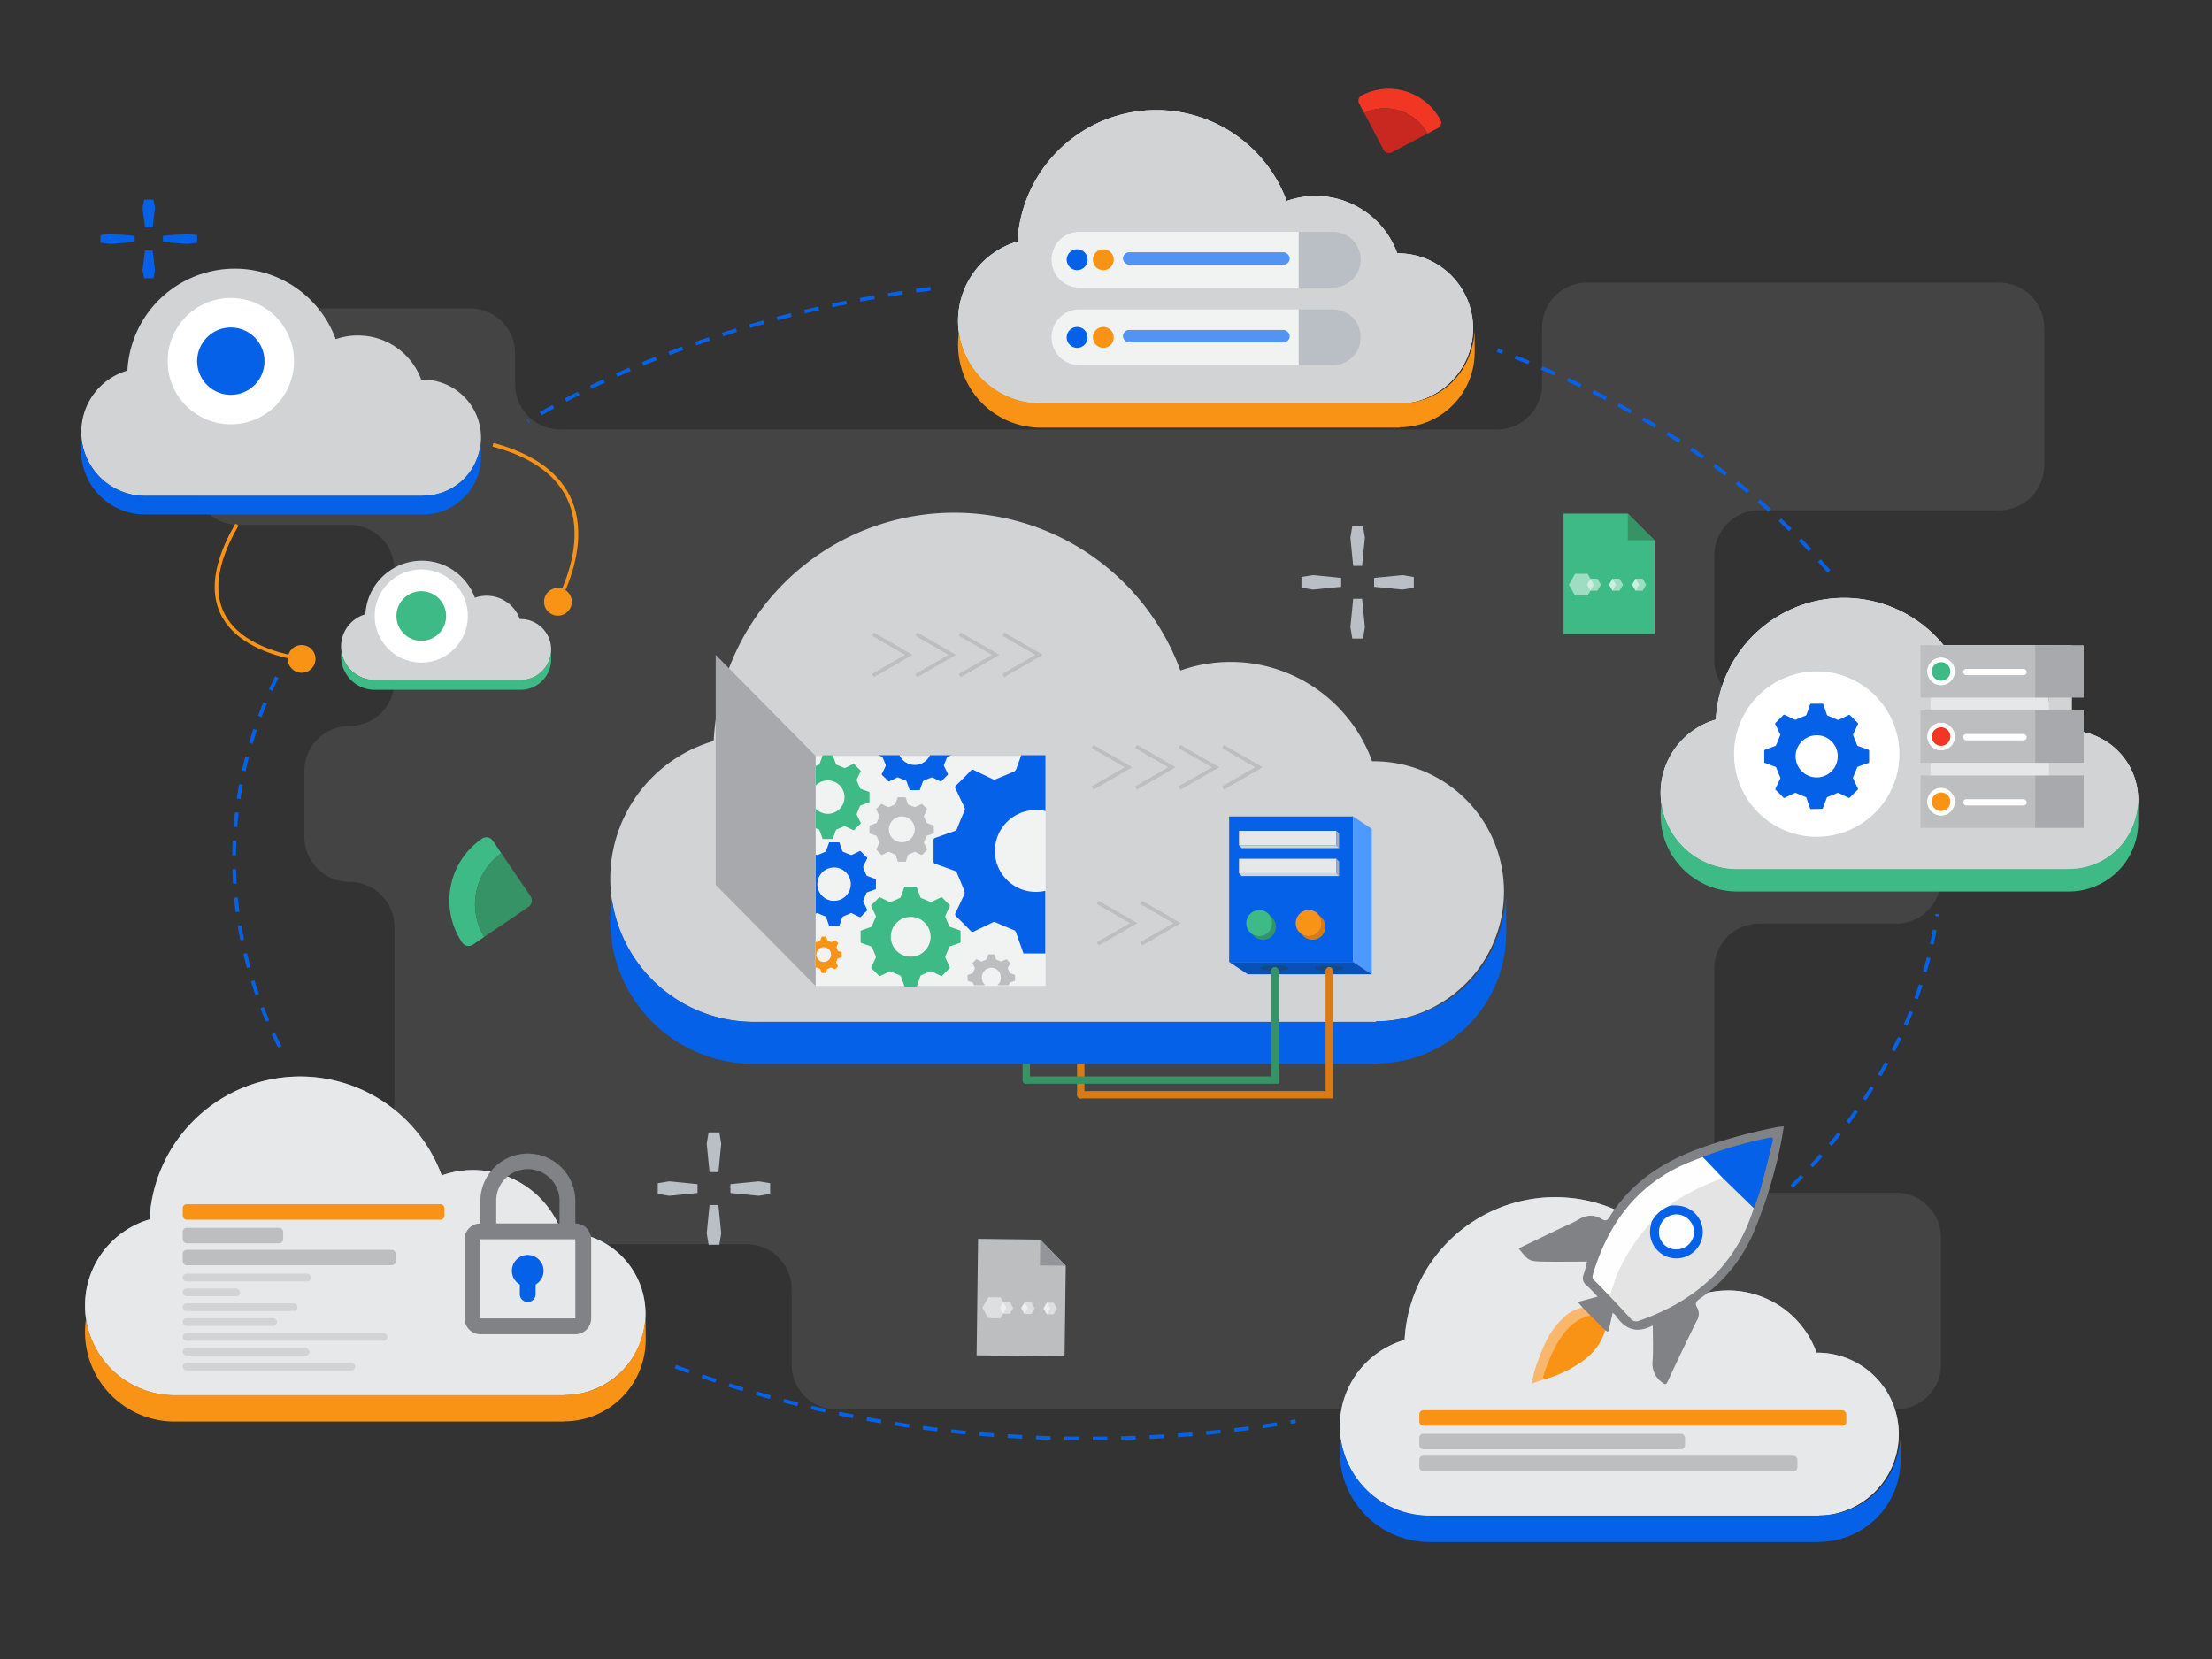<svg id="Layer_1" data-name="Layer 1" xmlns="http://www.w3.org/2000/svg" viewBox="0 0 600 450"><rect x="0" y="0" width="600" height="450" fill="#333333" stroke="none"/><defs><style>.cls-1{opacity:0.15;}.cls-2{fill:#a7a9ac;}.cls-3{fill:#3dba85;}.cls-4{fill:#359366;}.cls-17,.cls-5{fill:#fff;}.cls-26,.cls-5{opacity:0.5;}.cls-6{fill:#bcbec0;}.cls-7{fill:#939598;}.cls-8{fill:#babfc5;}.cls-9{fill:#f13624;}.cls-10{fill:#c92820;}.cls-11{fill:#0562e8;}.cls-12,.cls-13,.cls-15,.cls-25,.cls-31{fill:none;stroke-miterlimit:10;}.cls-12{stroke:#d87b16;}.cls-12,.cls-13{stroke-linecap:round;stroke-width:2px;}.cls-13{stroke:#359366;}.cls-14,.cls-26{fill:#d1d3d4;}.cls-15{stroke:#F99316;}.cls-16{fill:#F99316;}.cls-18{fill:#f1f2f2;}.cls-19{fill:#5294f3;}.cls-20{fill:#4c9aff;}.cls-21{fill:#0951ba;}.cls-22{fill:#144a7f;}.cls-23{fill:#e6e7e8;}.cls-24{fill:#d87b16;}.cls-25{stroke:#bcbec0;}.cls-27{fill:#808285;}.cls-28{fill:#f9b76e;}.cls-29{fill:#e4e4e4;}.cls-30{fill:#fefefe;}.cls-31{stroke:#0562e8;stroke-dasharray:3.95 3.75;}</style></defs><title>Readiness Assessment Main Illustrations</title><g class="cls-1"><path class="cls-2" d="M107,298.41v-47a12.2,12.2,0,0,0-12.2-12.21h0A12.21,12.21,0,0,1,82.56,227V209.13a12.21,12.21,0,0,1,12.21-12.2h0A12.21,12.21,0,0,0,107,184.72V154.57a12.2,12.2,0,0,0-12.2-12.2H64.67a12.21,12.21,0,0,1-12.21-12.21V95.84a12.2,12.2,0,0,1,12.21-12.2h62.85a12.21,12.21,0,0,1,12.21,12.2v8.45a12.2,12.2,0,0,0,12.2,12.2H406.08a12.21,12.21,0,0,0,12.21-12.2V88.88a12.21,12.21,0,0,1,12.2-12.21H542.28a12.21,12.21,0,0,1,12.21,12.21v37.31a12.21,12.21,0,0,1-12.21,12.21h-65A12.21,12.21,0,0,0,465,150.6v28.48a12.21,12.21,0,0,0,12.21,12.21h37.09a12.2,12.2,0,0,1,12.2,12.2v34.83a12.2,12.2,0,0,1-12.2,12.2H477.23A12.21,12.21,0,0,0,465,262.73v48.62a12.21,12.21,0,0,0,12.21,12.2h37.09a12.21,12.21,0,0,1,12.2,12.21v34.33a12.2,12.2,0,0,1-12.2,12.2H226.94a12.2,12.2,0,0,1-12.21-12.2V349.7a12.2,12.2,0,0,0-12.2-12.21H155.71A12.21,12.21,0,0,0,143.5,349.7v8.44a12.2,12.2,0,0,1-12.2,12.2H55.71a12.21,12.21,0,0,1-12.21-12.2V322.82a12.21,12.21,0,0,1,12.21-12.21H94.77A12.2,12.2,0,0,0,107,298.41Z"/></g><polygon class="cls-3" points="448.8 146.55 448.8 172 424.11 172 424.11 139.31 441.56 139.31 441.55 139.32 448.79 146.56 448.8 146.55"/><polygon class="cls-4" points="441.55 146.56 441.55 139.32 441.56 139.31 448.8 146.55 448.79 146.56 441.55 146.56"/><polygon class="cls-5" points="430.64 155.65 427.25 155.65 425.55 158.59 427.25 161.53 430.64 161.53 432.34 158.59 430.64 155.65"/><polygon class="cls-5" points="433.29 156.96 431.4 156.96 430.45 158.59 431.4 160.23 433.29 160.23 434.23 158.59 433.29 156.96"/><polygon class="cls-5" points="438.35 158.59 437.4 160.23 436.45 158.59 437.4 156.96 438.35 158.59"/><polygon class="cls-5" points="439.29 156.96 437.4 156.96 436.45 158.59 437.4 160.23 439.29 160.23 440.24 158.59 439.29 156.96"/><polygon class="cls-5" points="444.61 158.59 443.66 160.23 442.72 158.59 443.66 156.96 444.61 158.59"/><polygon class="cls-5" points="445.56 156.96 443.66 156.96 442.72 158.59 443.66 160.23 445.56 160.23 446.5 158.59 445.56 156.96"/><polygon class="cls-6" points="289.08 343.33 288.76 367.93 264.9 367.62 265.3 336.03 282.17 336.24 282.17 336.25 289.07 343.33 289.08 343.33"/><polygon class="cls-7" points="282.07 343.25 282.17 336.25 282.17 336.24 289.08 343.33 289.07 343.33 282.07 343.25"/><polygon class="cls-5" points="271.42 351.9 268.13 351.86 266.46 354.69 268.06 357.55 271.34 357.59 273.02 354.77 271.42 351.9"/><polygon class="cls-5" points="273.96 353.2 272.13 353.17 271.19 354.75 272.09 356.34 273.92 356.36 274.85 354.79 273.96 353.2"/><polygon class="cls-5" points="278.83 354.84 277.89 356.42 277 354.82 277.93 353.25 278.83 354.84"/><polygon class="cls-5" points="279.76 353.27 277.93 353.25 277 354.82 277.89 356.42 279.72 356.44 280.65 354.87 279.76 353.27"/><polygon class="cls-5" points="284.88 354.92 283.95 356.49 283.05 354.9 283.99 353.33 284.88 354.92"/><polygon class="cls-5" points="285.81 353.35 283.99 353.32 283.05 354.9 283.95 356.49 285.77 356.52 286.71 354.94 285.81 353.35"/><polygon class="cls-8" points="194.87 317.93 192.46 317.93 191.7 310.25 192.21 307.15 195.12 307.15 195.63 310.25 194.87 317.93"/><polygon class="cls-8" points="192.46 326.86 194.87 326.86 195.63 334.53 195.12 337.63 192.21 337.63 191.7 334.53 192.46 326.86"/><polygon class="cls-8" points="198.13 323.6 198.13 321.19 205.8 320.43 208.9 320.94 208.9 323.85 205.8 324.36 198.13 323.6"/><polygon class="cls-8" points="189.2 321.19 189.2 323.6 181.52 324.36 178.42 323.85 178.42 320.94 181.52 320.43 189.2 321.19"/><polygon class="cls-8" points="369.46 153.49 367.05 153.49 366.29 145.82 366.8 142.72 369.71 142.72 370.22 145.82 369.46 153.49"/><polygon class="cls-8" points="367.05 162.42 369.46 162.42 370.22 170.1 369.71 173.2 366.8 173.2 366.29 170.1 367.05 162.42"/><polygon class="cls-8" points="372.72 159.16 372.72 156.75 380.39 155.99 383.49 156.5 383.49 159.42 380.39 159.92 372.72 159.16"/><polygon class="cls-8" points="363.79 156.75 363.79 159.16 356.11 159.92 353.01 159.42 353.01 156.5 356.11 155.99 363.79 156.75"/><path class="cls-9" d="M390.74,32.53a1.63,1.63,0,0,1-.68,2.2l-2.85,1.5A13.23,13.23,0,0,0,370,30.64l-1.34-2.56a1.63,1.63,0,0,1,.68-2.2,15.87,15.87,0,0,1,21.36,6.65Z"/><path class="cls-10" d="M387.21,36.23l-9.72,5.1a1.64,1.64,0,0,1-2.2-.69l-5.25-10a13.23,13.23,0,0,1,17.17,5.59Z"/><path class="cls-3" d="M130.76,227.47a2.09,2.09,0,0,1,2.91.56l2.32,3.41a17,17,0,0,0-4.64,22.7l-3.07,2.09a2.11,2.11,0,0,1-2.91-.56,20.36,20.36,0,0,1,5.39-28.2Z"/><path class="cls-4" d="M136,231.44l7.91,11.65a2.1,2.1,0,0,1-.56,2.91l-12,8.14a17,17,0,0,1,4.64-22.7Z"/><polygon class="cls-11" points="41.4 61.69 39.32 61.69 38.67 56.32 39.1 54.16 41.62 54.16 42.05 56.32 41.4 61.69"/><polygon class="cls-11" points="39.32 67.93 41.4 67.93 42.05 73.29 41.62 75.46 39.1 75.46 38.67 73.29 39.32 67.93"/><polygon class="cls-11" points="44.2 65.65 44.2 63.97 50.81 63.43 53.47 63.79 53.47 65.83 50.81 66.18 44.2 65.65"/><polygon class="cls-11" points="36.52 63.97 36.52 65.65 29.91 66.18 27.25 65.83 27.25 63.79 29.91 63.43 36.52 63.97"/><line class="cls-12" x1="293.15" y1="296.95" x2="293.15" y2="282.09"/><line class="cls-13" x1="278.38" y1="293" x2="278.38" y2="278.14"/><path class="cls-14" d="M92.51,175.34a9.13,9.13,0,0,0,9.13,9.13h39.58v0a8.28,8.28,0,1,0,0-16.56H141a9.59,9.59,0,0,0-12.19-5.78,15.33,15.33,0,0,0-29.7,4.48A9.12,9.12,0,0,0,92.51,175.34Z"/><path class="cls-3" d="M149.51,178.83a8.29,8.29,0,0,1-8.29,8.28v0H101.64A9.12,9.12,0,0,1,92.51,178a8.45,8.45,0,0,1,.1-1.34,9.13,9.13,0,0,0,9,7.78h39.58v0a8.25,8.25,0,0,0,8.29-8Z"/><path class="cls-15" d="M151.27,163.41c2.39-4.64,6.22-13.78,4.76-22.67-1.33-8.11-7.06-16-22.31-20.11"/><path class="cls-16" d="M154.62,165.06a3.76,3.76,0,1,1-1.45-5.11A3.75,3.75,0,0,1,154.62,165.06Z"/><path class="cls-15" d="M82,178.79c-9.59-1.43-34.2-8-17.73-36.5"/><path class="cls-16" d="M82.28,175a3.76,3.76,0,1,1-4.19,3.26A3.74,3.74,0,0,1,82.28,175Z"/><circle class="cls-17" cx="114.27" cy="167.09" r="12.64"/><circle class="cls-3" cx="114.27" cy="167.09" r="6.74"/><path class="cls-14" d="M22.05,117.17a17.36,17.36,0,0,0,17.36,17.36h75.32v-.05a15.75,15.75,0,0,0,0-31.5h-.47A18.23,18.23,0,0,0,97.13,91a18,18,0,0,0-6.07,1,29.16,29.16,0,0,0-56.5,8.51A17.34,17.34,0,0,0,22.05,117.17Z"/><path class="cls-11" d="M130.48,123.8a15.76,15.76,0,0,1-15.75,15.76v0H39.41A17.37,17.37,0,0,1,22,122.24a17.79,17.79,0,0,1,.19-2.55A17.38,17.38,0,0,0,39.41,134.5h75.32v-.05c7.83,0,15-5.59,15.75-15.14Z"/><circle class="cls-17" cx="62.61" cy="97.96" r="17.14"/><circle class="cls-11" cx="62.61" cy="97.96" r="9.14"/><path class="cls-14" d="M165.53,238.3a38.91,38.91,0,0,0,38.91,38.9H373.23v-.09a35.31,35.31,0,0,0,0-70.61h-1.05a40.83,40.83,0,0,0-52-24.62A65.35,65.35,0,0,0,193.58,201,38.89,38.89,0,0,0,165.53,238.3Z"/><path class="cls-11" d="M408.54,253.16a35.32,35.32,0,0,1-35.31,35.31v.09H204.44a38.91,38.91,0,0,1-38.91-38.9A39.62,39.62,0,0,1,166,244a38.91,38.91,0,0,0,38.49,33.17H373.23V277c17.54,0,33.65-12.53,35.31-33.94Z"/><rect class="cls-18" x="221.22" y="205.04" width="62.39" height="62.39"/><polygon class="cls-2" points="221.22 267.43 194.13 240.01 194.13 177.63 221.22 205.04 221.22 267.43"/><path class="cls-11" d="M281,219.7a11.53,11.53,0,0,1,2.58.3V204.85H277c-.45,1.29-.91,2.57-1.39,3.85a1.29,1.29,0,0,1-.65.63c-1.59.69-3.19,1.33-4.78,2a1,1,0,0,1-.93,0c-1.64-.81-3.29-1.56-4.93-2.37a.75.75,0,0,0-1.08.16q-1.9,2-3.87,3.87a.69.69,0,0,0-.16,1c.81,1.65,1.57,3.33,2.38,5a1,1,0,0,1,0,1c-.68,1.54-1.34,3.08-1.93,4.65a1.18,1.18,0,0,1-.79.8c-1.72.59-3.43,1.22-5.15,1.82a.61.61,0,0,0-.5.71q0,2.84,0,5.67c0,.41.12.57.51.71,1.77.59,3.53,1.23,5.27,1.88a1.21,1.21,0,0,1,.58.62c.7,1.6,1.38,3.22,2,4.85a1.13,1.13,0,0,1,0,.83c-.76,1.68-1.54,3.35-2.36,5a.78.78,0,0,0,.19,1.09c1.31,1.26,2.6,2.56,3.87,3.87a.68.68,0,0,0,.93.15c1.67-.82,3.37-1.59,5-2.42a.94.94,0,0,1,.92,0c1.56.69,3.13,1.36,4.72,2a1.11,1.11,0,0,1,.76.74c.65,1.89,1.33,3.77,2,5.66h5.92v-17a11,11,0,0,1-2.57.3,11.1,11.1,0,0,1,0-22.2Z"/><path class="cls-6" d="M245.69,233.74h-2.13l-.63-1.78a.34.34,0,0,0-.24-.24c-.5-.19-1-.4-1.49-.62a.33.33,0,0,0-.29,0l-1.59.77a.21.21,0,0,1-.29-.05l-1.22-1.22a.23.23,0,0,1-.06-.34c.26-.52.5-1.05.74-1.58a.36.36,0,0,0,0-.27c-.21-.51-.42-1-.64-1.52a.39.39,0,0,0-.18-.2c-.56-.21-1.11-.4-1.67-.59a.2.2,0,0,1-.16-.23c0-.59,0-1.19,0-1.79a.19.19,0,0,1,.16-.22l1.62-.57a.37.37,0,0,0,.25-.25c.19-.5.4-1,.61-1.47a.31.31,0,0,0,0-.31c-.25-.53-.49-1.06-.75-1.58a.22.22,0,0,1,0-.31c.41-.4.82-.8,1.22-1.22a.25.25,0,0,1,.35,0c.51.26,1,.5,1.55.75a.3.3,0,0,0,.29,0l1.51-.64a.43.43,0,0,0,.21-.19c.22-.6.43-1.2.64-1.81h2.13l.63,1.79a.35.35,0,0,0,.24.23c.5.19,1,.41,1.49.61a.37.37,0,0,0,.29,0l1.59-.75a.21.21,0,0,1,.29,0c.41.42.82.83,1.24,1.23a.22.22,0,0,1,0,.31c-.26.53-.51,1.06-.75,1.6a.3.3,0,0,0,0,.26q.3.76.63,1.53a.35.35,0,0,0,.19.19c.55.21,1.1.41,1.66.6a.19.19,0,0,1,.16.22c0,.6,0,1.2,0,1.79a.2.2,0,0,1-.16.23c-.55.18-1.1.39-1.64.58a.31.31,0,0,0-.22.22c-.2.51-.42,1-.62,1.51a.32.32,0,0,0,0,.27c.24.53.49,1.07.75,1.59a.22.22,0,0,1,0,.31c-.42.41-.83.82-1.24,1.24a.21.21,0,0,1-.29.05l-1.59-.76a.3.3,0,0,0-.29,0l-1.51.64a.43.43,0,0,0-.2.2C246.11,232.54,245.9,233.14,245.69,233.74Zm2.44-8.77a3.51,3.51,0,1,0-3.51,3.5A3.5,3.5,0,0,0,248.13,225Z"/><path class="cls-11" d="M237.38,238.36c-.72-.24-1.43-.49-2.14-.76a.51.51,0,0,1-.25-.25c-.28-.65-.56-1.32-.81-2a.45.45,0,0,1,0-.34c.32-.69.64-1.38,1-2.06a.29.29,0,0,0-.07-.4c-.54-.53-1.08-1.06-1.59-1.59a.29.29,0,0,0-.38-.08c-.69.33-1.38.67-2.06,1a.59.59,0,0,1-.37,0c-.66-.26-1.29-.54-1.94-.79a.47.47,0,0,1-.3-.31c-.27-.76-.54-1.52-.81-2.3h-2.76c-.28.79-.54,1.56-.83,2.33a.57.57,0,0,1-.27.26l-1.95.82a.42.42,0,0,1-.38,0,1.06,1.06,0,0,1-.21-.11v16.06l.22-.11a.39.39,0,0,1,.38,0c.64.28,1.27.56,1.93.8a.47.47,0,0,1,.3.31c.27.77.55,1.53.81,2.3h2.76c.27-.78.54-1.56.82-2.33a.59.59,0,0,1,.27-.25c.65-.28,1.3-.54,1.95-.83a.39.39,0,0,1,.38,0l2.06,1a.29.29,0,0,0,.38-.07c.51-.54,1.05-1.07,1.59-1.6a.29.29,0,0,0,.07-.4c-.34-.67-.66-1.36-1-2.06a.45.45,0,0,1,0-.34c.25-.65.54-1.3.79-1.95a.44.44,0,0,1,.29-.29c.71-.25,1.41-.51,2.12-.75a.26.26,0,0,0,.21-.3q0-1.14,0-2.31A.26.26,0,0,0,237.38,238.36Zm-11.15,6a4.53,4.53,0,1,1,4.54-4.54A4.52,4.52,0,0,1,226.23,244.34Z"/><path class="cls-3" d="M235.63,214.74c-.71-.24-1.43-.49-2.14-.76a.44.44,0,0,1-.25-.25c-.28-.66-.56-1.31-.82-2a.5.5,0,0,1,0-.34c.31-.69.64-1.38,1-2.07.08-.16.06-.25-.08-.39-.53-.52-1.07-1.06-1.59-1.6-.13-.12-.22-.15-.37-.06-.69.33-1.38.66-2.07,1a.5.5,0,0,1-.36,0c-.66-.26-1.29-.54-1.94-.79a.43.43,0,0,1-.3-.3l-.82-2.31h-2.75c-.28.78-.55,1.56-.84,2.33a.49.49,0,0,1-.27.26c-.25.11-.51.23-.78.32v5.3a4.46,4.46,0,0,1,3.26-1.39,4.53,4.53,0,1,1-3.26,7.65v5.29c.26.11.52.22.77.31a.45.45,0,0,1,.3.3c.27.78.55,1.54.82,2.32h2.75c.27-.79.55-1.56.83-2.34a.53.53,0,0,1,.27-.26c.65-.28,1.3-.53,1.95-.82a.35.35,0,0,1,.37,0l2.07,1c.15.09.24.07.37-.06.52-.54,1.06-1.07,1.59-1.59a.3.3,0,0,0,.08-.41c-.34-.68-.67-1.36-1-2.05a.53.53,0,0,1,0-.35c.26-.65.55-1.3.8-1.95a.44.44,0,0,1,.29-.29c.71-.25,1.41-.51,2.12-.75a.26.26,0,0,0,.21-.29c0-.77,0-1.54,0-2.32A.26.26,0,0,0,235.63,214.74Z"/><path class="cls-11" d="M256.86,205.47a.46.46,0,0,1,.29-.29l.94-.33h-5.84a4.54,4.54,0,0,1-8.25,0h-5.84l1,.34a.51.51,0,0,1,.24.26c.29.66.56,1.31.83,2a.47.47,0,0,1,0,.33c-.31.69-.64,1.37-1,2.05a.31.31,0,0,0,.07.44c.54.51,1.07,1,1.59,1.58a.26.26,0,0,0,.37.06c.69-.33,1.38-.65,2.07-1a.38.38,0,0,1,.37,0c.64.28,1.27.56,1.93.81a.45.45,0,0,1,.3.3c.27.76.55,1.54.81,2.3h2.76c.27-.77.53-1.56.83-2.33a.53.53,0,0,1,.26-.25c.65-.29,1.3-.55,2-.83a.42.42,0,0,1,.38,0c.68.34,1.37.66,2.06,1a.28.28,0,0,0,.38-.06c.51-.55,1.05-1.08,1.59-1.6a.29.29,0,0,0,.07-.4c-.34-.68-.66-1.37-1-2.07a.41.41,0,0,1,0-.34C256.32,206.77,256.61,206.13,256.86,205.47Z"/><path class="cls-3" d="M248.66,267.63h-3.28c-.32-.92-.66-1.83-1-2.75a.54.54,0,0,0-.37-.36c-.77-.3-1.53-.62-2.29-1a.45.45,0,0,0-.45,0l-2.45,1.17a.33.33,0,0,1-.45-.07c-.62-.64-1.25-1.27-1.89-1.88a.39.39,0,0,1-.09-.53c.4-.8.78-1.61,1.15-2.43a.58.58,0,0,0,0-.41c-.32-.79-.64-1.57-1-2.35a.57.57,0,0,0-.29-.3c-.84-.32-1.7-.63-2.56-.92a.3.3,0,0,1-.25-.34q0-1.38,0-2.76a.32.32,0,0,1,.25-.35c.84-.28,1.66-.59,2.5-.88a.55.55,0,0,0,.38-.39c.29-.76.61-1.51.95-2.26a.51.51,0,0,0,0-.48c-.39-.8-.77-1.62-1.16-2.42a.34.34,0,0,1,.08-.48c.64-.61,1.26-1.24,1.88-1.88a.37.37,0,0,1,.53-.08c.79.4,1.6.76,2.39,1.15a.48.48,0,0,0,.45,0c.77-.34,1.55-.65,2.32-1a.61.61,0,0,0,.32-.31c.35-.92.67-1.85,1-2.78h3.28c.32.92.65,1.84,1,2.75a.54.54,0,0,0,.37.36c.77.3,1.53.64,2.3.95a.67.67,0,0,0,.44,0c.82-.37,1.64-.77,2.46-1.16a.3.3,0,0,1,.44.08c.63.64,1.26,1.28,1.91,1.9a.35.35,0,0,1,.08.48c-.4.81-.79,1.63-1.16,2.45a.58.58,0,0,0,0,.41c.32.79.64,1.58,1,2.36a.6.6,0,0,0,.29.3c.85.32,1.7.62,2.56.91a.31.31,0,0,1,.25.35c0,.92,0,1.84,0,2.75a.31.31,0,0,1-.25.35l-2.54.89a.51.51,0,0,0-.33.35c-.31.78-.65,1.55-1,2.33a.58.58,0,0,0,0,.41c.37.82.76,1.64,1.16,2.46a.34.34,0,0,1-.08.47c-.65.63-1.28,1.26-1.91,1.91a.32.32,0,0,1-.44.08l-2.46-1.18a.48.48,0,0,0-.45,0c-.76.34-1.55.65-2.32,1a.69.69,0,0,0-.32.31C249.31,265.77,249,266.7,248.66,267.63Zm3.76-13.53a5.4,5.4,0,1,0-5.41,5.4A5.39,5.39,0,0,0,252.42,254.1Z"/><path class="cls-6" d="M275.21,264.41,274,264a.26.26,0,0,1-.13-.14c-.16-.37-.32-.75-.47-1.12a.23.23,0,0,1,0-.2c.17-.4.36-.78.55-1.17a.16.16,0,0,0,0-.23l-.91-.91a.18.18,0,0,0-.22,0l-1.17.55a.28.28,0,0,1-.2,0c-.38-.15-.73-.32-1.1-.45a.27.27,0,0,1-.18-.18c-.15-.44-.3-.87-.46-1.31H268.1c-.16.44-.31.89-.48,1.32a.29.29,0,0,1-.16.15c-.36.17-.73.31-1.1.47a.22.22,0,0,1-.22,0l-1.14-.55a.19.19,0,0,0-.25,0c-.3.31-.59.61-.9.9a.15.15,0,0,0,0,.23c.18.39.36.77.55,1.15a.29.29,0,0,1,0,.24c-.17.35-.32.71-.46,1.07a.27.27,0,0,1-.18.19c-.4.13-.79.29-1.19.41a.16.16,0,0,0-.12.18v1.31c0,.1,0,.14.12.16l1.22.44a.25.25,0,0,1,.13.14c.09.2.18.4.25.6h3.11a2.54,2.54,0,0,1-.95-2,2.58,2.58,0,1,1,5.15,0,2.49,2.49,0,0,1-1,2h3.12c.09-.19.17-.38.25-.59a.22.22,0,0,1,.16-.16l1.2-.43c.09,0,.12-.06.12-.16v-1.31A.16.16,0,0,0,275.21,264.41Z"/><path class="cls-16" d="M228.29,258.31l-.93-.34a.21.21,0,0,1-.11-.1c-.12-.29-.24-.57-.35-.86a.16.16,0,0,1,0-.15c.14-.31.27-.61.43-.91a.12.12,0,0,0,0-.17c-.23-.24-.46-.46-.7-.7a.12.12,0,0,0-.16,0l-.9.43a.22.22,0,0,1-.16,0l-.84-.35c-.08,0-.12-.06-.14-.12-.12-.35-.24-.68-.35-1h-1.21l-.36,1a.24.24,0,0,1-.12.1l-.85.37a.18.18,0,0,1-.16,0l-.11,0v7l.11-.06a.15.15,0,0,1,.16,0l.85.35a.23.23,0,0,1,.13.14c.11.33.23.67.35,1H224c.11-.33.23-.68.36-1a.23.23,0,0,1,.12-.12l.85-.36a.16.16,0,0,1,.16,0l.9.43a.1.1,0,0,0,.16,0l.7-.7a.12.12,0,0,0,0-.17c-.16-.3-.29-.6-.43-.9a.16.16,0,0,1,0-.15c.1-.29.23-.57.34-.86a.18.18,0,0,1,.13-.12c.31-.12.61-.23.92-.33.08,0,.1-.06.1-.13,0-.34,0-.67,0-1C228.39,258.36,228.37,258.34,228.29,258.31Zm-4.87,2.61a2,2,0,1,1,2-2A2,2,0,0,1,223.42,260.92Z"/><path class="cls-17" d="M259.87,87a22.44,22.44,0,0,0,22.43,22.44h97.35v0a20.37,20.37,0,0,0,0-40.73H379a23.55,23.55,0,0,0-30-14.2,37.69,37.69,0,0,0-73,11A22.43,22.43,0,0,0,259.87,87Z"/><path class="cls-14" d="M259.87,87a22.44,22.44,0,0,0,22.43,22.44h97.35v0a20.37,20.37,0,0,0,0-40.73H379a23.55,23.55,0,0,0-30-14.2,37.69,37.69,0,0,0-73,11A22.43,22.43,0,0,0,259.87,87Z"/><path class="cls-16" d="M400,95.53a20.37,20.37,0,0,1-20.36,20.36V116H282.3a22.46,22.46,0,0,1-22.19-25.73,22.45,22.45,0,0,0,22.19,19.13h97.35v0c10.12,0,19.41-7.23,20.36-19.57Z"/><path class="cls-18" d="M285.21,84h59.49a7.55,7.55,0,0,1,7.55,7.55v0a7.55,7.55,0,0,1-7.55,7.55H285.21a0,0,0,0,1,0,0V84a0,0,0,0,1,0,0Z" transform="translate(637.47 183.04) rotate(-180)"/><path class="cls-8" d="M359.7,84H369a0,0,0,0,1,0,0v15.1a0,0,0,0,1,0,0H359.7a7.44,7.44,0,0,1-7.44-7.44V91.4A7.44,7.44,0,0,1,359.7,84Z" transform="translate(721.3 183.04) rotate(180)"/><rect class="cls-19" x="304.58" y="89.5" width="45.24" height="3.38" rx="1.69" transform="translate(654.41 182.38) rotate(-180)"/><circle class="cls-16" cx="299.27" cy="91.52" r="2.84"/><circle class="cls-11" cx="292.17" cy="91.52" r="2.84"/><path class="cls-18" d="M285.21,62.89h59.49a7.55,7.55,0,0,1,7.55,7.55v0A7.55,7.55,0,0,1,344.71,78H285.21a0,0,0,0,1,0,0V62.89A0,0,0,0,1,285.21,62.89Z" transform="translate(637.47 140.89) rotate(180)"/><path class="cls-8" d="M359.81,62.89H369a0,0,0,0,1,0,0V78a0,0,0,0,1,0,0h-9.23a7.55,7.55,0,0,1-7.55-7.55v0a7.55,7.55,0,0,1,7.55-7.55Z" transform="translate(721.3 140.89) rotate(180)"/><rect class="cls-19" x="304.58" y="68.42" width="45.24" height="3.38" rx="1.69" transform="translate(654.41 140.22) rotate(-180)"/><circle class="cls-16" cx="299.27" cy="70.44" r="2.84"/><circle class="cls-11" cx="292.17" cy="70.44" r="2.84"/><rect class="cls-11" x="333.4" y="221.46" width="33.64" height="39.46"/><polygon class="cls-20" points="372.1 264.27 367.03 260.92 367.03 221.47 372.1 224.82 372.1 264.27"/><polygon class="cls-21" points="372.1 264.27 338.47 264.27 333.39 260.92 367.03 260.92 372.1 264.27"/><ellipse class="cls-22" cx="360.56" cy="262.6" rx="3.95" ry="0.71"/><ellipse class="cls-22" cx="345.7" cy="262.6" rx="3.95" ry="0.71"/><rect class="cls-23" x="336.07" y="225.36" width="26.44" height="3.93"/><polygon class="cls-14" points="363.23 230.05 336.8 230.05 336.07 229.28 362.51 229.28 363.23 230.05"/><polygon class="cls-2" points="363.23 230.05 362.51 229.28 362.51 225.36 363.23 226.12 363.23 230.05"/><rect class="cls-23" x="336.07" y="232.94" width="26.44" height="3.93"/><polygon class="cls-14" points="363.23 237.63 336.8 237.63 336.07 236.87 362.51 236.87 363.23 237.63"/><polygon class="cls-2" points="363.23 237.63 362.51 236.87 362.51 232.94 363.23 233.71 363.23 237.63"/><path class="cls-4" d="M344.06,247.91l1,1a3.48,3.48,0,0,1,.92,3.33,3.33,3.33,0,0,1-.92,1.64,3.47,3.47,0,0,1-1.63.92,3.52,3.52,0,0,1-3.34-.92l-1-1a3,3,0,0,0,.55.44,3.51,3.51,0,0,0,4.87-4.86A3.56,3.56,0,0,0,344.06,247.91Z"/><path class="cls-3" d="M344.06,247.91a3.55,3.55,0,0,1,0,5,3.52,3.52,0,0,1-4.42.44,3,3,0,0,1-.55-.44,3.54,3.54,0,0,1,0-5,3.53,3.53,0,0,1,5,0Z"/><path class="cls-24" d="M357.47,247.91l1,1a3.48,3.48,0,0,1,.92,3.33,3.33,3.33,0,0,1-.92,1.64,3.47,3.47,0,0,1-1.63.92,3.52,3.52,0,0,1-3.34-.92l-1-1a3,3,0,0,0,.55.44,3.51,3.51,0,0,0,4.87-4.86A3.07,3.07,0,0,0,357.47,247.91Z"/><path class="cls-16" d="M357.47,247.91a3.07,3.07,0,0,1,.45.56,3.51,3.51,0,0,1-4.87,4.86,3,3,0,0,1-.55-.44,3.54,3.54,0,0,1,0-5,3.53,3.53,0,0,1,5,0Z"/><polyline class="cls-12" points="360.56 263.31 360.56 296.95 293.15 296.95"/><polyline class="cls-13" points="345.8 263.31 345.8 292.97 278.38 292.97"/><polyline class="cls-25" points="236.75 183.26 246.5 177.63 236.75 172"/><polyline class="cls-25" points="248.53 183.26 258.29 177.63 248.53 172"/><polyline class="cls-25" points="260.32 183.26 270.08 177.63 260.32 172"/><polyline class="cls-25" points="272.11 183.26 281.87 177.63 272.11 172"/><polyline class="cls-25" points="296.36 213.75 306.11 208.12 296.36 202.49"/><polyline class="cls-25" points="308.15 213.75 317.9 208.12 308.15 202.49"/><polyline class="cls-25" points="319.94 213.75 329.69 208.12 319.94 202.49"/><polyline class="cls-25" points="331.73 213.75 341.48 208.12 331.73 202.49"/><polyline class="cls-25" points="297.73 256.03 307.49 250.4 297.73 244.77"/><polyline class="cls-25" points="309.52 256.03 319.27 250.4 309.52 244.77"/><path class="cls-17" d="M450.43,215.05a20.75,20.75,0,0,0,20.74,20.74h90v0a18.82,18.82,0,1,0,0-37.64h-.56a21.76,21.76,0,0,0-20.47-14.37,21.43,21.43,0,0,0-7.24,1.25,34.83,34.83,0,0,0-67.49,10.16A20.73,20.73,0,0,0,450.43,215.05Z"/><path class="cls-14" d="M450.43,215.05a20.75,20.75,0,0,0,20.74,20.74h90v0a18.82,18.82,0,1,0,0-37.64h-.56a21.76,21.76,0,0,0-20.47-14.37,21.43,21.43,0,0,0-7.24,1.25,34.83,34.83,0,0,0-67.49,10.16A20.73,20.73,0,0,0,450.43,215.05Z"/><path class="cls-3" d="M580,223a18.83,18.83,0,0,1-18.82,18.82v0h-90a20.75,20.75,0,0,1-20.74-20.74,20.23,20.23,0,0,1,.23-3,20.74,20.74,0,0,0,20.51,17.68h90v-.05c9.35,0,17.93-6.68,18.82-18.09Z"/><circle class="cls-17" cx="492.78" cy="204.55" r="22.43"/><rect class="cls-23" x="523.61" y="175.01" width="32.18" height="46.79" transform="translate(1079.4 396.81) rotate(-180)"/><rect class="cls-14" x="555.79" y="175.01" width="6.22" height="46.79" transform="translate(1117.8 396.81) rotate(-180)"/><rect class="cls-6" x="520.93" y="210.36" width="31.09" height="14.22" transform="translate(1072.95 434.93) rotate(-180)"/><rect class="cls-2" x="552.02" y="210.36" width="13.18" height="14.22" transform="translate(1117.22 434.93) rotate(-180)"/><circle class="cls-17" cx="526.51" cy="217.47" r="3.71"/><circle class="cls-17" cx="526.51" cy="217.47" r="3.71"/><circle class="cls-16" cx="526.51" cy="217.47" r="2.52"/><rect class="cls-17" x="532.5" y="216.78" width="17.25" height="1.7" rx="0.85" transform="translate(1082.24 435.26) rotate(-180)"/><rect class="cls-6" x="520.93" y="192.68" width="31.09" height="14.22" transform="translate(1072.95 399.59) rotate(-180)"/><rect class="cls-2" x="552.02" y="192.68" width="13.18" height="14.22" transform="translate(1117.22 399.59) rotate(-180)"/><circle class="cls-17" cx="526.51" cy="199.79" r="3.71"/><circle class="cls-17" cx="526.51" cy="199.79" r="3.71"/><circle class="cls-9" cx="526.51" cy="199.79" r="2.52"/><rect class="cls-17" x="532.5" y="199.1" width="17.25" height="1.7" rx="0.85" transform="translate(1082.24 399.91) rotate(180)"/><rect class="cls-6" x="520.93" y="175.01" width="31.09" height="14.22" transform="translate(1072.95 364.24) rotate(-180)"/><rect class="cls-2" x="552.02" y="175.01" width="13.18" height="14.22" transform="translate(1117.22 364.24) rotate(-180)"/><circle class="cls-17" cx="526.51" cy="182.12" r="3.71"/><circle class="cls-17" cx="526.51" cy="182.12" r="3.71"/><circle class="cls-3" cx="526.51" cy="182.12" r="2.52"/><rect class="cls-17" x="532.5" y="181.43" width="17.25" height="1.7" rx="0.85" transform="translate(1082.24 364.57) rotate(-180)"/><path class="cls-11" d="M491.05,219.45c-.35-1-.7-1.95-1-2.92a.56.56,0,0,0-.41-.39c-.81-.31-1.6-.65-2.39-1a.54.54,0,0,0-.51,0c-.85.42-1.71.82-2.56,1.23a.35.35,0,0,1-.48-.07c-.66-.69-1.34-1.37-2-2a.34.34,0,0,1-.08-.47c.42-.85.81-1.71,1.23-2.56a.52.52,0,0,0,0-.51c-.36-.8-.7-1.61-1-2.43a.56.56,0,0,0-.35-.37c-.91-.31-1.81-.63-2.71-1-.08,0-.15-.06-.24-.09,0-1.09,0-2.18,0-3.27,0-.09.14-.22.24-.25.9-.34,1.81-.64,2.71-1a.67.67,0,0,0,.31-.35c.36-.81.68-1.63,1-2.45a.49.49,0,0,0,0-.47c-.42-.85-.81-1.71-1.23-2.56a.37.37,0,0,1,.08-.51c.68-.65,1.35-1.33,2-2a.37.37,0,0,1,.5-.08c.85.42,1.72.82,2.57,1.23a.52.52,0,0,0,.47,0c.81-.36,1.64-.69,2.45-1a.69.69,0,0,0,.35-.32c.33-.89.65-1.78.95-2.68.07-.21.16-.29.38-.28h3.18c.35,1,.7,1.94,1,2.91a.58.58,0,0,0,.42.4c.79.3,1.58.63,2.36,1a.58.58,0,0,0,.57,0c.84-.41,1.69-.8,2.53-1.22a.35.35,0,0,1,.47.08q1,1,2,2a.34.34,0,0,1,.07.47c-.42.87-.83,1.73-1.23,2.6a.64.64,0,0,0,0,.43c.33.83.69,1.64,1,2.47a.56.56,0,0,0,.35.37c.89.3,1.76.63,2.65.93.22.07.31.16.3.4,0,1,0,1.93,0,2.89a.32.32,0,0,1-.26.37c-.89.3-1.78.63-2.68.94a.56.56,0,0,0-.37.39c-.31.81-.64,1.61-1,2.39a.57.57,0,0,0,0,.54c.41.84.8,1.69,1.21,2.53a.36.36,0,0,1-.08.51c-.68.65-1.35,1.33-2,2a.35.35,0,0,1-.5.07l-2.56-1.22a.48.48,0,0,0-.48,0c-.81.36-1.64.69-2.45,1a.67.67,0,0,0-.34.32c-.34.89-.65,1.78-1,2.67-.07.21-.15.29-.38.29Zm1.72-20a5.71,5.71,0,1,0,5.71,5.71A5.69,5.69,0,0,0,492.77,199.44Z"/><path class="cls-17" d="M23.07,354.14a24.34,24.34,0,0,0,24.34,24.34H153v-.06a22.09,22.09,0,1,0,0-44.18h-.66a25.53,25.53,0,0,0-32.53-15.41,40.89,40.89,0,0,0-79.23,11.93A24.33,24.33,0,0,0,23.07,354.14Z"/><path class="cls-26" d="M23.07,354.14a24.34,24.34,0,0,0,24.34,24.34H153v-.06a22.09,22.09,0,1,0,0-44.18h-.66a25.53,25.53,0,0,0-32.53-15.41,40.89,40.89,0,0,0-79.23,11.93A24.33,24.33,0,0,0,23.07,354.14Z"/><path class="cls-16" d="M175.14,363.44A22.1,22.1,0,0,1,153,385.53v.06H47.41a24.3,24.3,0,0,1-24.08-27.91,24.36,24.36,0,0,0,24.08,20.76H153v-.06c11,0,21.06-7.84,22.1-21.24Z"/><g id="_237._Locked" data-name="237. Locked"><path class="cls-27" d="M156.06,331.86v-6.44a12.88,12.88,0,0,0-25.75,0v6.44a4.29,4.29,0,0,0-4.29,4.29v21.46a4.29,4.29,0,0,0,4.29,4.29h25.75a4.29,4.29,0,0,0,4.29-4.29V336.15A4.29,4.29,0,0,0,156.06,331.86Zm-21.46-6.44a8.59,8.59,0,0,1,17.17,0v6.44H134.6Zm21.46,32.19H130.31V336.15h25.75v21.46Z"/></g><rect class="cls-16" x="49.56" y="326.65" width="71.01" height="4.19" rx="1.05"/><rect class="cls-6" x="49.56" y="333.04" width="27.25" height="4.19" rx="1.05"/><rect class="cls-6" x="49.56" y="339.01" width="57.75" height="4.19" rx="1.05"/><rect class="cls-14" x="49.56" y="345.49" width="34.79" height="2.09" rx="1.05"/><rect class="cls-14" x="49.56" y="349.51" width="15.57" height="2.09" rx="1.05"/><rect class="cls-14" x="49.56" y="353.53" width="31.14" height="2.09" rx="1.05"/><rect class="cls-14" x="49.56" y="357.56" width="25.56" height="2.09" rx="1.05"/><rect class="cls-14" x="49.56" y="361.58" width="55.53" height="2.09" rx="1.05"/><rect class="cls-14" x="49.56" y="365.61" width="34.39" height="2.09" rx="1.05"/><rect class="cls-14" x="49.56" y="369.63" width="46.79" height="2.09" rx="1.05"/><path class="cls-11" d="M141,348.43v2.74a2.15,2.15,0,0,0,4.29,0v-2.74a4.3,4.3,0,1,0-4.29,0Z"/><path class="cls-17" d="M363.43,386.81a24.35,24.35,0,0,0,24.35,24.35H493.41v-.06a22.1,22.1,0,0,0,0-44.19h-.66a25.53,25.53,0,0,0-32.53-15.41A40.9,40.9,0,0,0,381,363.45,24.33,24.33,0,0,0,363.43,386.81Z"/><path class="cls-26" d="M363.43,386.81a24.35,24.35,0,0,0,24.35,24.35H493.41v-.06a22.1,22.1,0,0,0,0-44.19h-.66a25.53,25.53,0,0,0-32.53-15.41A40.9,40.9,0,0,0,381,363.45,24.33,24.33,0,0,0,363.43,386.81Z"/><path class="cls-11" d="M515.5,396.11a22.1,22.1,0,0,1-22.1,22.1v.06H387.78a24.35,24.35,0,0,1-24.35-24.35,24.69,24.69,0,0,1,.26-3.57,24.36,24.36,0,0,0,24.09,20.76H493.4v-.06c11,0,21.06-7.84,22.1-21.23Z"/><rect class="cls-16" x="384.99" y="382.53" width="115.81" height="4.19" rx="1.05"/><rect class="cls-6" x="384.99" y="388.91" width="72.06" height="4.19" rx="1.05"/><rect class="cls-6" x="384.99" y="394.88" width="102.56" height="4.19" rx="1.05"/><path class="cls-27" d="M429.28,354.67l-1.32-1.5,5.39-1.46c-1.09-1.14-2-2.19-3-3.07a2.38,2.38,0,0,1-.76-3,32.19,32.19,0,0,0,.89-3.43c-4,0-7.88.06-11.71,0-4.07-.08-4.11-.15-6.84-3.59l10.77-5.18c1.77-.85,3.63-1.56,5.31-2.57,2.16-1.3,4.2-1.58,6.42-.24.62.38,1.31.74,2-.31,5.79-9.33,14.31-15.08,24.47-18.77a138.9,138.9,0,0,1,21.29-5.85c.49-.1,1-.11,1.66-.18a100,100,0,0,1-2.27,11.07,120.38,120.38,0,0,1-5.68,17.11A42,42,0,0,1,461,352.33c-.95.66-1.33,1.26-.68,2.3a3.46,3.46,0,0,1-.1,3.64q-4,8.1-7.79,16.3c-.52,1.1-.77,1.08-1.69.32a6.22,6.22,0,0,1-2.48-5.69c.22-3.13.06-6.28.06-9.67-4.68,2.42-7.69.8-10.11-2.75a4.8,4.8,0,0,0-.77-.69c-.35,1.57-.72,3-.95,4.4-.17,1.1-.62.61-1.1.3-1.76-.85-2.76-2.55-4.21-3.76C430.57,356.23,429.54,355.76,429.28,354.67Z"/><path class="cls-16" d="M431.39,356.81l4,4c-1.29,4.57-4.44,7.56-8.38,9.85a32,32,0,0,1-8.15,3.48c-.87,0-.69-.66-.56-1.05,1.9-5.68,3.94-11.3,9.12-14.95C428.55,357.32,429.77,356.32,431.39,356.81Z"/><path class="cls-28" d="M431.39,356.81c-4.38,1-7,4.13-9.09,7.74a45.77,45.77,0,0,0-3.63,8.52c-.14.41-.22.76.19,1.05l-3.37,1.18a34,34,0,0,1,2-7.07c1.49-4,3.31-7.78,6.51-10.73a10.46,10.46,0,0,1,5.28-2.83Z"/><path class="cls-29" d="M475.7,327.72c-4.91,15.68-15.88,25.18-31,30.49a2,2,0,0,1-2.49-.62c-1.86-2.11-3.83-4.13-5.75-6.18a10,10,0,0,1,1-3.88,47.73,47.73,0,0,1,9.16-15.21c.36-.41.61-1.15,1.43-.87.44.83,0,1.67,0,2.49a6.4,6.4,0,0,0,3.77,6.29,6.76,6.76,0,0,0,7.14-1,6.43,6.43,0,0,0,2.11-7,6.8,6.8,0,0,0-6-4.74,4.17,4.17,0,0,1-2-.33c-.41-.8.24-1.17.71-1.47a53.54,53.54,0,0,1,13.3-6.36,1.71,1.71,0,0,1,1.19.57q3.51,3.42,6.94,6.93A1.82,1.82,0,0,1,475.7,327.72Z"/><path class="cls-30" d="M467.31,319.54a69.12,69.12,0,0,0-13.06,6.35,2.63,2.63,0,0,0-1.17,1.14,57.31,57.31,0,0,0-5.09,4.38,52.25,52.25,0,0,0-9.27,14.08c-.91,1.92-1.17,4.07-2.26,5.92-1.34-1.37-2.63-2.78-4-4.08-.71-.66-.48-1.33-.28-2,4.26-14,12.46-24.66,26.41-30.24,1.09-.44,2.19-.85,3.29-1.26C464,315.4,466.13,317,467.31,319.54Z"/><path class="cls-11" d="M467.31,319.54l-5.46-5.72a111.59,111.59,0,0,1,17.94-5.2c1.34-.3,1.17.37,1,1.11-.91,3.71-1.8,7.43-2.8,11.11a46.22,46.22,0,0,1-2.28,6.88Z"/><path class="cls-11" d="M448,331.41a9.15,9.15,0,0,1,5.09-4.38c2.78-.23,5.27.35,7.13,2.59a7.07,7.07,0,0,1,.28,8.76,7.15,7.15,0,0,1-12.75-5.83C447.83,332.17,447.91,331.79,448,331.41Z"/><path class="cls-30" d="M454.71,338.89a4.59,4.59,0,0,1-4.72-4.64,4.74,4.74,0,0,1,4.73-4.86,4.83,4.83,0,0,1,4.77,4.87A4.74,4.74,0,0,1,454.71,338.89Z"/><path class="cls-31" d="M252.42,78.34c-41.32,5.22-78.77,17.89-109.24,35.88"/><path class="cls-31" d="M496.08,155c-21.22-25.19-52.4-46-89.89-60"/><path class="cls-31" d="M486,321.84c21.65-21.41,35.69-46.66,39.48-73.93"/><path class="cls-31" d="M183.21,370.68c33.14,12.44,71.25,19.52,111.8,19.52a336.76,336.76,0,0,0,56.41-4.7"/><path class="cls-31" d="M75.11,183.65a110.8,110.8,0,0,0,1.7,102"/></svg>